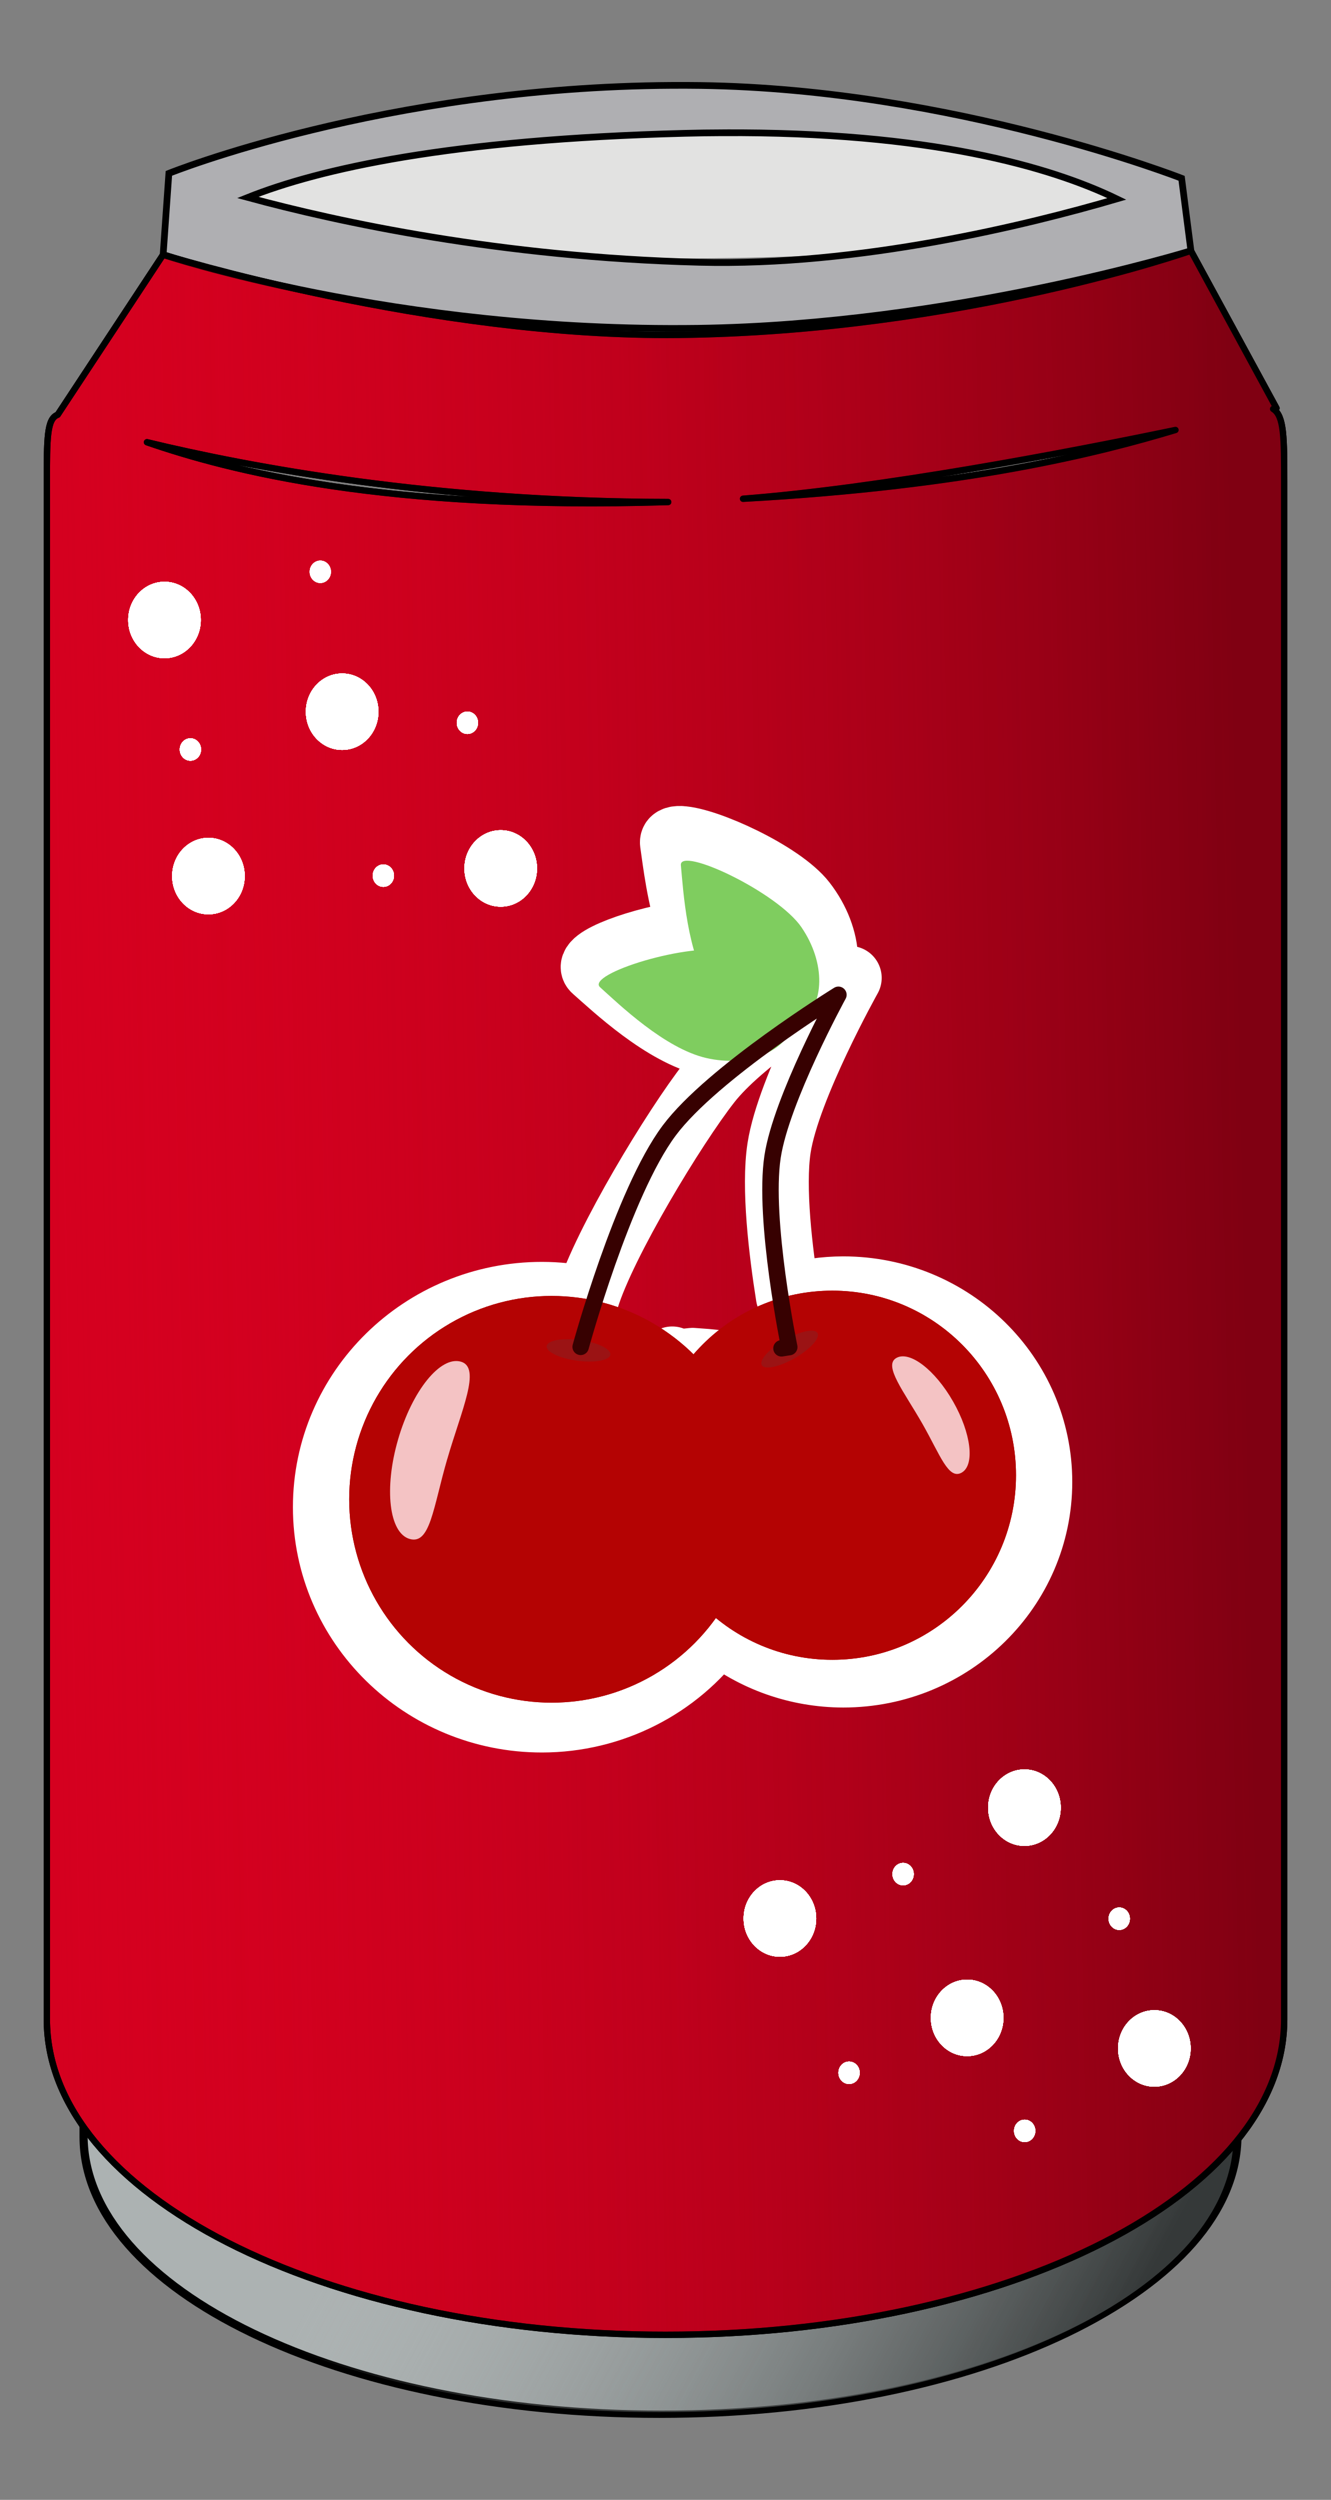 <?xml version="1.0" encoding="UTF-8" standalone="no"?>
<!-- Created with Inkscape (http://www.inkscape.org/) -->

<svg
   xmlns:dc="http://purl.org/dc/elements/1.1/"
   xmlns:cc="http://creativecommons.org/ns#"
   xmlns:rdf="http://www.w3.org/1999/02/22-rdf-syntax-ns#"
   xmlns:svg="http://www.w3.org/2000/svg"
   xmlns="http://www.w3.org/2000/svg"
   xmlns:xlink="http://www.w3.org/1999/xlink"
   xmlns:sodipodi="http://sodipodi.sourceforge.net/DTD/sodipodi-0.dtd"
   xmlns:inkscape="http://www.inkscape.org/namespaces/inkscape"
   width="49.113mm"
   height="92.209mm"
   viewBox="0 0 49.113 92.209"
   version="1.1"
   id="svg11915"
   inkscape:version="0.92.3 (unknown)"
   sodipodi:docname="dibujo-3.svg">
  <rect x="0" y="0" width="49.113" height="92.209" fill="#808080" stroke="none"/>
  <defs
     id="defs11909">
    <linearGradient
       inkscape:collect="always"
       xlink:href="#linearGradient1378"
       id="linearGradient1380"
       x1="-60.049"
       y1="-475.193"
       x2="-107.425"
       y2="-474.288"
       gradientUnits="userSpaceOnUse"
       gradientTransform="matrix(0.934,0,0,0.934,177.993,587.391)" />
    <linearGradient
       inkscape:collect="always"
       id="linearGradient1378">
      <stop
         style="stop-color:#800012;stop-opacity:1"
         offset="0"
         id="stop1374" />
      <stop
         style="stop-color:#d5001f;stop-opacity:0;"
         offset="1"
         id="stop1376" />
    </linearGradient>
    <linearGradient
       inkscape:collect="always"
       xlink:href="#linearGradient1105"
       id="linearGradient1107"
       x1="257.096"
       y1="-185.809"
       x2="231.749"
       y2="-199.388"
       gradientUnits="userSpaceOnUse"
       gradientTransform="matrix(0.934,0,0,0.934,-121.541,353.415)" />
    <linearGradient
       inkscape:collect="always"
       id="linearGradient1105">
      <stop
         style="stop-color:#353939;stop-opacity:1"
         offset="0"
         id="stop1101" />
      <stop
         style="stop-color:#acb2b2;stop-opacity:0;"
         offset="1"
         id="stop1103" />
    </linearGradient>
  </defs>
  <sodipodi:namedview
     id="base"
     pagecolor="#ffffff"
     bordercolor="#666666"
     borderopacity="1.0"
     inkscape:pageopacity="0.0"
     inkscape:pageshadow="2"
     inkscape:zoom="0.35"
     inkscape:cx="490.18044"
     inkscape:cy="312.98844"
     inkscape:document-units="mm"
     inkscape:current-layer="layer1"
     showgrid="false"
     inkscape:window-width="1024"
     inkscape:window-height="573"
     inkscape:window-x="0"
     inkscape:window-y="0"
     inkscape:window-maximized="1"
     inkscape:snap-global="false"
     fit-margin-top="0"
     fit-margin-left="0"
     fit-margin-right="0"
     fit-margin-bottom="0" />
  <g
     inkscape:label="Capa 1"
     inkscape:groupmode="layer"
     id="layer1"
     transform="translate(-75.937,-96.413)">
    <ellipse
       ry="2.326"
       rx="16.319"
       cy="103.619"
       cx="101.095"
       id="ellipse966"
       style="opacity:1;fill:#e2e2e1;fill-opacity:1;stroke:none;stroke-width:0.234;stroke-linecap:round;stroke-linejoin:round;stroke-miterlimit:4;stroke-dasharray:none;stroke-dashoffset:0;stroke-opacity:1;paint-order:stroke markers fill" />
    <path
       inkscape:connector-curvature="0"
       style="opacity:1;fill:#acb2b2;fill-opacity:1;stroke:#000000;stroke-width:0.212;stroke-linecap:round;stroke-linejoin:round;stroke-miterlimit:4;stroke-dasharray:none;stroke-dashoffset:0;stroke-opacity:1;paint-order:stroke markers fill"
       d="m 118.432,117.703 c 0,0 -7.918,2.63 -17.616,2.733 -8.551,0.091 -17.75,-2.609 -17.75,-2.609 l -3.629,5.205 c -0.372,0.132 -0.373,0.758 -0.373,2.231 v 49.917 c 0,5.682 9.495,10.257 21.289,10.257 11.794,0 21.289,-4.574 21.289,-10.257 v -49.917 c 0,-1.487 -4.9e-4,-2.195 -0.381,-2.42 0.015,-0.003 0.115,-0.024 0.115,-0.024 z m -0.532,5.824 c -2.644,0.751 -7.17,1.836 -14.879,2.236 4.761,-0.35 11.031,-1.481 14.879,-2.236 z m -35.39,0.399 c 3.544,0.81 9.886,1.932 17.935,1.944 -9.754,0.279 -15.05,-1.004 -17.935,-1.944 z"
       id="path968" />
    <path
       id="path1099"
       d="m 118.345,117.759 c 0,0 -7.918,2.63 -17.616,2.733 -8.551,0.091 -17.75,-2.609 -17.75,-2.609 l -3.629,5.205 c -0.372,0.132 -0.373,0.758 -0.373,2.231 v 49.917 c 0,5.682 9.495,10.257 21.289,10.257 11.794,0 21.289,-4.574 21.289,-10.257 v -49.917 c 0,-1.487 -4.9e-4,-2.195 -0.381,-2.42 0.015,-0.003 0.115,-0.024 0.115,-0.024 z m -0.532,5.824 c -2.644,0.751 -7.17,1.836 -14.879,2.236 4.761,-0.35 11.031,-1.481 14.879,-2.236 z m -35.39,0.399 c 3.544,0.81 9.886,1.932 17.935,1.944 -9.754,0.279 -15.05,-1.004 -17.935,-1.944 z"
       style="opacity:1;fill:url(#linearGradient1107);fill-opacity:1;stroke:#000000;stroke-width:0.212;stroke-linecap:round;stroke-linejoin:round;stroke-miterlimit:4;stroke-dasharray:none;stroke-dashoffset:0;stroke-opacity:1;paint-order:stroke markers fill"
       inkscape:connector-curvature="0" />
    <path
       inkscape:connector-curvature="0"
       id="path970"
       d="m 119.881,105.663 c 0,0 -8.491,2.984 -18.89,3.102 -9.169,0.104 -19.034,-2.961 -19.034,-2.961 l -3.892,5.907 c -0.399,0.15 -0.4,0.861 -0.4,2.532 v 56.651 c 0,6.449 10.182,11.64 22.829,11.64 12.647,0 22.829,-5.191 22.829,-11.64 V 114.243 c 0,-1.688 -7.5e-4,-2.491 -0.408,-2.746 0.016,-0.004 0.123,-0.028 0.123,-0.028 z m -0.57,6.61 c -2.836,0.853 -7.688,2.084 -15.956,2.537 5.105,-0.397 11.829,-1.681 15.956,-2.537 z m -37.95,0.452 c 3.8,0.92 10.601,2.192 19.232,2.206 -10.46,0.317 -16.139,-1.14 -19.232,-2.206 z"
       style="opacity:1;fill:#d5001f;fill-opacity:1;stroke:#000000;stroke-width:0.234;stroke-linecap:round;stroke-linejoin:round;stroke-miterlimit:4;stroke-dasharray:none;stroke-dashoffset:0;stroke-opacity:1;paint-order:stroke markers fill" />
    <path
       inkscape:connector-curvature="0"
       id="path972"
       d="m 100.745,99.562 c -10.679,0.059 -18.577,3.246 -18.577,3.246 l -0.211,2.996 c 0,0 8.53,2.872 19.733,2.718 9.342,-0.129 18.191,-2.859 18.191,-2.859 l -0.344,-2.674 c 0,0 -8.408,-3.294 -17.75,-3.423 -0.35,-0.005 -0.698,-0.006 -1.042,-0.004 z m 1.853,1.748 c 7.651,-0.041 12.091,1.252 14.55,2.439 -3.298,0.965 -9.509,2.491 -15.408,2.339 -7.349,-0.189 -13.32,-1.486 -16.66,-2.392 2.632,-1.051 7.429,-2.144 16.123,-2.365 0.476,-0.012 0.941,-0.019 1.395,-0.021 z"
       style="fill:#afafb2;fill-opacity:1;stroke:#000000;stroke-width:0.247px;stroke-linecap:butt;stroke-linejoin:miter;stroke-opacity:1" />
    <path
       style="opacity:1;fill:url(#linearGradient1380);fill-opacity:1;stroke:#000000;stroke-width:0.234;stroke-linecap:round;stroke-linejoin:round;stroke-miterlimit:4;stroke-dasharray:none;stroke-dashoffset:0;stroke-opacity:1;paint-order:stroke markers fill"
       d="m 119.881,105.663 c 0,0 -8.491,2.984 -18.89,3.102 -9.169,0.104 -19.034,-2.961 -19.034,-2.961 l -3.892,5.907 c -0.399,0.15 -0.4,0.861 -0.4,2.532 v 56.651 c 0,6.449 10.182,11.64 22.829,11.64 12.647,0 22.829,-5.191 22.829,-11.64 V 114.243 c 0,-1.688 -7.5e-4,-2.491 -0.408,-2.746 0.016,-0.004 0.123,-0.028 0.123,-0.028 z m -0.57,6.61 c -2.836,0.853 -7.688,2.084 -15.956,2.537 5.105,-0.397 11.829,-1.681 15.956,-2.537 z m -37.95,0.452 c 3.8,0.92 10.601,2.192 19.232,2.206 -10.46,0.317 -16.139,-1.14 -19.232,-2.206 z"
       id="path1372"
       inkscape:connector-curvature="0" />
    <ellipse
       style="opacity:1;fill:#ffffff;fill-opacity:0.933;stroke:none;stroke-width:2.056;stroke-linecap:round;stroke-linejoin:round;stroke-miterlimit:4;stroke-dasharray:none;stroke-dashoffset:0;stroke-opacity:1;paint-order:stroke markers fill"
       id="ellipse3172"
       cx="104.715"
       cy="167.178"
       rx="1.339"
       ry="1.41" />
    <ellipse
       ry="1.41"
       rx="1.339"
       cy="167.178"
       cx="104.715"
       id="ellipse3174"
       style="opacity:1;fill:#ffffff;fill-opacity:0.933;stroke:none;stroke-width:2.056;stroke-linecap:round;stroke-linejoin:round;stroke-miterlimit:4;stroke-dasharray:none;stroke-dashoffset:0;stroke-opacity:1;paint-order:stroke markers fill" />
    <ellipse
       ry="1.41"
       rx="1.339"
       cy="167.178"
       cx="104.715"
       id="ellipse3176"
       style="opacity:1;fill:#ffffff;fill-opacity:0.933;stroke:none;stroke-width:2.056;stroke-linecap:round;stroke-linejoin:round;stroke-miterlimit:4;stroke-dasharray:none;stroke-dashoffset:0;stroke-opacity:1;paint-order:stroke markers fill" />
    <ellipse
       style="opacity:1;fill:#ffffff;fill-opacity:0.933;stroke:none;stroke-width:2.056;stroke-linecap:round;stroke-linejoin:round;stroke-miterlimit:4;stroke-dasharray:none;stroke-dashoffset:0;stroke-opacity:1;paint-order:stroke markers fill"
       id="ellipse3178"
       cx="104.715"
       cy="167.178"
       rx="1.339"
       ry="1.41" />
    <ellipse
       ry="1.41"
       rx="1.339"
       cy="167.178"
       cx="104.715"
       id="ellipse3180"
       style="opacity:1;fill:#ffffff;fill-opacity:0.933;stroke:none;stroke-width:2.056;stroke-linecap:round;stroke-linejoin:round;stroke-miterlimit:4;stroke-dasharray:none;stroke-dashoffset:0;stroke-opacity:1;paint-order:stroke markers fill" />
    <ellipse
       style="opacity:1;fill:#ffffff;fill-opacity:0.933;stroke:none;stroke-width:2.056;stroke-linecap:round;stroke-linejoin:round;stroke-miterlimit:4;stroke-dasharray:none;stroke-dashoffset:0;stroke-opacity:1;paint-order:stroke markers fill"
       id="ellipse3182"
       cx="104.715"
       cy="167.178"
       rx="1.339"
       ry="1.41" />
    <ellipse
       style="opacity:1;fill:#ffffff;fill-opacity:0.933;stroke:none;stroke-width:2.056;stroke-linecap:round;stroke-linejoin:round;stroke-miterlimit:4;stroke-dasharray:none;stroke-dashoffset:0;stroke-opacity:1;paint-order:stroke markers fill"
       id="ellipse3184"
       cx="104.715"
       cy="167.178"
       rx="1.339"
       ry="1.41" />
    <ellipse
       ry="1.41"
       rx="1.339"
       cy="167.178"
       cx="104.715"
       id="ellipse3186"
       style="opacity:1;fill:#ffffff;fill-opacity:0.933;stroke:none;stroke-width:2.056;stroke-linecap:round;stroke-linejoin:round;stroke-miterlimit:4;stroke-dasharray:none;stroke-dashoffset:0;stroke-opacity:1;paint-order:stroke markers fill" />
    <ellipse
       style="opacity:1;fill:#ffffff;fill-opacity:0.933;stroke:none;stroke-width:2.056;stroke-linecap:round;stroke-linejoin:round;stroke-miterlimit:4;stroke-dasharray:none;stroke-dashoffset:0;stroke-opacity:1;paint-order:stroke markers fill"
       id="ellipse3188"
       cx="113.738"
       cy="163.09"
       rx="1.339"
       ry="1.41" />
    <ellipse
       ry="1.41"
       rx="1.339"
       cy="163.09"
       cx="113.738"
       id="ellipse3190"
       style="opacity:1;fill:#ffffff;fill-opacity:0.933;stroke:none;stroke-width:2.056;stroke-linecap:round;stroke-linejoin:round;stroke-miterlimit:4;stroke-dasharray:none;stroke-dashoffset:0;stroke-opacity:1;paint-order:stroke markers fill" />
    <ellipse
       ry="1.41"
       rx="1.339"
       cy="163.09"
       cx="113.738"
       id="ellipse3192"
       style="opacity:1;fill:#ffffff;fill-opacity:0.933;stroke:none;stroke-width:2.056;stroke-linecap:round;stroke-linejoin:round;stroke-miterlimit:4;stroke-dasharray:none;stroke-dashoffset:0;stroke-opacity:1;paint-order:stroke markers fill" />
    <ellipse
       style="opacity:1;fill:#ffffff;fill-opacity:0.933;stroke:none;stroke-width:2.056;stroke-linecap:round;stroke-linejoin:round;stroke-miterlimit:4;stroke-dasharray:none;stroke-dashoffset:0;stroke-opacity:1;paint-order:stroke markers fill"
       id="ellipse3194"
       cx="113.738"
       cy="163.09"
       rx="1.339"
       ry="1.41" />
    <ellipse
       ry="1.41"
       rx="1.339"
       cy="163.09"
       cx="113.738"
       id="ellipse3196"
       style="opacity:1;fill:#ffffff;fill-opacity:0.933;stroke:none;stroke-width:2.056;stroke-linecap:round;stroke-linejoin:round;stroke-miterlimit:4;stroke-dasharray:none;stroke-dashoffset:0;stroke-opacity:1;paint-order:stroke markers fill" />
    <ellipse
       style="opacity:1;fill:#ffffff;fill-opacity:0.933;stroke:none;stroke-width:2.056;stroke-linecap:round;stroke-linejoin:round;stroke-miterlimit:4;stroke-dasharray:none;stroke-dashoffset:0;stroke-opacity:1;paint-order:stroke markers fill"
       id="ellipse3198"
       cx="113.738"
       cy="163.09"
       rx="1.339"
       ry="1.41" />
    <ellipse
       style="opacity:1;fill:#ffffff;fill-opacity:0.933;stroke:none;stroke-width:2.056;stroke-linecap:round;stroke-linejoin:round;stroke-miterlimit:4;stroke-dasharray:none;stroke-dashoffset:0;stroke-opacity:1;paint-order:stroke markers fill"
       id="ellipse3200"
       cx="113.738"
       cy="163.09"
       rx="1.339"
       ry="1.41" />
    <ellipse
       ry="1.41"
       rx="1.339"
       cy="163.09"
       cx="113.738"
       id="ellipse3202"
       style="opacity:1;fill:#ffffff;fill-opacity:0.933;stroke:none;stroke-width:2.056;stroke-linecap:round;stroke-linejoin:round;stroke-miterlimit:4;stroke-dasharray:none;stroke-dashoffset:0;stroke-opacity:1;paint-order:stroke markers fill" />
    <ellipse
       style="opacity:1;fill:#ffffff;fill-opacity:0.933;stroke:none;stroke-width:2.056;stroke-linecap:round;stroke-linejoin:round;stroke-miterlimit:4;stroke-dasharray:none;stroke-dashoffset:0;stroke-opacity:1;paint-order:stroke markers fill"
       id="ellipse3204"
       cx="111.624"
       cy="170.844"
       rx="1.339"
       ry="1.41" />
    <ellipse
       ry="1.41"
       rx="1.339"
       cy="170.844"
       cx="111.624"
       id="ellipse3206"
       style="opacity:1;fill:#ffffff;fill-opacity:0.933;stroke:none;stroke-width:2.056;stroke-linecap:round;stroke-linejoin:round;stroke-miterlimit:4;stroke-dasharray:none;stroke-dashoffset:0;stroke-opacity:1;paint-order:stroke markers fill" />
    <ellipse
       ry="1.41"
       rx="1.339"
       cy="170.844"
       cx="111.624"
       id="ellipse3208"
       style="opacity:1;fill:#ffffff;fill-opacity:0.933;stroke:none;stroke-width:2.056;stroke-linecap:round;stroke-linejoin:round;stroke-miterlimit:4;stroke-dasharray:none;stroke-dashoffset:0;stroke-opacity:1;paint-order:stroke markers fill" />
    <ellipse
       style="opacity:1;fill:#ffffff;fill-opacity:0.933;stroke:none;stroke-width:2.056;stroke-linecap:round;stroke-linejoin:round;stroke-miterlimit:4;stroke-dasharray:none;stroke-dashoffset:0;stroke-opacity:1;paint-order:stroke markers fill"
       id="ellipse3210"
       cx="111.624"
       cy="170.844"
       rx="1.339"
       ry="1.41" />
    <ellipse
       ry="1.41"
       rx="1.339"
       cy="170.844"
       cx="111.624"
       id="ellipse3212"
       style="opacity:1;fill:#ffffff;fill-opacity:0.933;stroke:none;stroke-width:2.056;stroke-linecap:round;stroke-linejoin:round;stroke-miterlimit:4;stroke-dasharray:none;stroke-dashoffset:0;stroke-opacity:1;paint-order:stroke markers fill" />
    <ellipse
       style="opacity:1;fill:#ffffff;fill-opacity:0.933;stroke:none;stroke-width:2.056;stroke-linecap:round;stroke-linejoin:round;stroke-miterlimit:4;stroke-dasharray:none;stroke-dashoffset:0;stroke-opacity:1;paint-order:stroke markers fill"
       id="ellipse3214"
       cx="111.624"
       cy="170.844"
       rx="1.339"
       ry="1.41" />
    <ellipse
       style="opacity:1;fill:#ffffff;fill-opacity:0.933;stroke:none;stroke-width:2.056;stroke-linecap:round;stroke-linejoin:round;stroke-miterlimit:4;stroke-dasharray:none;stroke-dashoffset:0;stroke-opacity:1;paint-order:stroke markers fill"
       id="ellipse3216"
       cx="111.624"
       cy="170.844"
       rx="1.339"
       ry="1.41" />
    <ellipse
       ry="1.41"
       rx="1.339"
       cy="170.844"
       cx="111.624"
       id="ellipse3218"
       style="opacity:1;fill:#ffffff;fill-opacity:0.933;stroke:none;stroke-width:2.056;stroke-linecap:round;stroke-linejoin:round;stroke-miterlimit:4;stroke-dasharray:none;stroke-dashoffset:0;stroke-opacity:1;paint-order:stroke markers fill" />
    <ellipse
       style="opacity:1;fill:#ffffff;fill-opacity:0.933;stroke:none;stroke-width:2.056;stroke-linecap:round;stroke-linejoin:round;stroke-miterlimit:4;stroke-dasharray:none;stroke-dashoffset:0;stroke-opacity:1;paint-order:stroke markers fill"
       id="ellipse3220"
       cx="118.532"
       cy="171.971"
       rx="1.339"
       ry="1.41" />
    <ellipse
       ry="1.41"
       rx="1.339"
       cy="171.971"
       cx="118.532"
       id="ellipse3222"
       style="opacity:1;fill:#ffffff;fill-opacity:0.933;stroke:none;stroke-width:2.056;stroke-linecap:round;stroke-linejoin:round;stroke-miterlimit:4;stroke-dasharray:none;stroke-dashoffset:0;stroke-opacity:1;paint-order:stroke markers fill" />
    <ellipse
       ry="1.41"
       rx="1.339"
       cy="171.971"
       cx="118.532"
       id="ellipse3224"
       style="opacity:1;fill:#ffffff;fill-opacity:0.933;stroke:none;stroke-width:2.056;stroke-linecap:round;stroke-linejoin:round;stroke-miterlimit:4;stroke-dasharray:none;stroke-dashoffset:0;stroke-opacity:1;paint-order:stroke markers fill" />
    <ellipse
       style="opacity:1;fill:#ffffff;fill-opacity:0.933;stroke:none;stroke-width:2.056;stroke-linecap:round;stroke-linejoin:round;stroke-miterlimit:4;stroke-dasharray:none;stroke-dashoffset:0;stroke-opacity:1;paint-order:stroke markers fill"
       id="ellipse3226"
       cx="118.532"
       cy="171.971"
       rx="1.339"
       ry="1.41" />
    <ellipse
       ry="1.41"
       rx="1.339"
       cy="171.971"
       cx="118.532"
       id="ellipse3228"
       style="opacity:1;fill:#ffffff;fill-opacity:0.933;stroke:none;stroke-width:2.056;stroke-linecap:round;stroke-linejoin:round;stroke-miterlimit:4;stroke-dasharray:none;stroke-dashoffset:0;stroke-opacity:1;paint-order:stroke markers fill" />
    <ellipse
       style="opacity:1;fill:#ffffff;fill-opacity:0.933;stroke:none;stroke-width:2.056;stroke-linecap:round;stroke-linejoin:round;stroke-miterlimit:4;stroke-dasharray:none;stroke-dashoffset:0;stroke-opacity:1;paint-order:stroke markers fill"
       id="ellipse3230"
       cx="118.532"
       cy="171.971"
       rx="1.339"
       ry="1.41" />
    <ellipse
       style="opacity:1;fill:#ffffff;fill-opacity:0.933;stroke:none;stroke-width:2.056;stroke-linecap:round;stroke-linejoin:round;stroke-miterlimit:4;stroke-dasharray:none;stroke-dashoffset:0;stroke-opacity:1;paint-order:stroke markers fill"
       id="ellipse3232"
       cx="118.532"
       cy="171.971"
       rx="1.339"
       ry="1.41" />
    <ellipse
       ry="1.41"
       rx="1.339"
       cy="171.971"
       cx="118.532"
       id="ellipse3234"
       style="opacity:1;fill:#ffffff;fill-opacity:0.933;stroke:none;stroke-width:2.056;stroke-linecap:round;stroke-linejoin:round;stroke-miterlimit:4;stroke-dasharray:none;stroke-dashoffset:0;stroke-opacity:1;paint-order:stroke markers fill" />
    <ellipse
       style="opacity:1;fill:#ffffff;fill-opacity:0.933;stroke:none;stroke-width:0.602;stroke-linecap:round;stroke-linejoin:round;stroke-miterlimit:4;stroke-dasharray:none;stroke-dashoffset:0;stroke-opacity:1;paint-order:stroke markers fill"
       id="ellipse3236"
       cx="117.236"
       cy="167.186"
       rx="0.392"
       ry="0.413" />
    <ellipse
       ry="0.413"
       rx="0.392"
       cy="167.186"
       cx="117.236"
       id="ellipse3238"
       style="opacity:1;fill:#ffffff;fill-opacity:0.933;stroke:none;stroke-width:0.602;stroke-linecap:round;stroke-linejoin:round;stroke-miterlimit:4;stroke-dasharray:none;stroke-dashoffset:0;stroke-opacity:1;paint-order:stroke markers fill" />
    <ellipse
       ry="0.413"
       rx="0.392"
       cy="167.186"
       cx="117.236"
       id="ellipse3240"
       style="opacity:1;fill:#ffffff;fill-opacity:0.933;stroke:none;stroke-width:0.602;stroke-linecap:round;stroke-linejoin:round;stroke-miterlimit:4;stroke-dasharray:none;stroke-dashoffset:0;stroke-opacity:1;paint-order:stroke markers fill" />
    <ellipse
       style="opacity:1;fill:#ffffff;fill-opacity:0.933;stroke:none;stroke-width:0.602;stroke-linecap:round;stroke-linejoin:round;stroke-miterlimit:4;stroke-dasharray:none;stroke-dashoffset:0;stroke-opacity:1;paint-order:stroke markers fill"
       id="ellipse3242"
       cx="117.236"
       cy="167.186"
       rx="0.392"
       ry="0.413" />
    <ellipse
       ry="0.413"
       rx="0.392"
       cy="167.186"
       cx="117.236"
       id="ellipse3244"
       style="opacity:1;fill:#ffffff;fill-opacity:0.933;stroke:none;stroke-width:0.602;stroke-linecap:round;stroke-linejoin:round;stroke-miterlimit:4;stroke-dasharray:none;stroke-dashoffset:0;stroke-opacity:1;paint-order:stroke markers fill" />
    <ellipse
       style="opacity:1;fill:#ffffff;fill-opacity:0.933;stroke:none;stroke-width:0.602;stroke-linecap:round;stroke-linejoin:round;stroke-miterlimit:4;stroke-dasharray:none;stroke-dashoffset:0;stroke-opacity:1;paint-order:stroke markers fill"
       id="ellipse3246"
       cx="117.236"
       cy="167.186"
       rx="0.392"
       ry="0.413" />
    <ellipse
       style="opacity:1;fill:#ffffff;fill-opacity:0.933;stroke:none;stroke-width:0.602;stroke-linecap:round;stroke-linejoin:round;stroke-miterlimit:4;stroke-dasharray:none;stroke-dashoffset:0;stroke-opacity:1;paint-order:stroke markers fill"
       id="ellipse3248"
       cx="117.236"
       cy="167.186"
       rx="0.392"
       ry="0.413" />
    <ellipse
       ry="0.413"
       rx="0.392"
       cy="167.186"
       cx="117.236"
       id="ellipse3250"
       style="opacity:1;fill:#ffffff;fill-opacity:0.933;stroke:none;stroke-width:0.602;stroke-linecap:round;stroke-linejoin:round;stroke-miterlimit:4;stroke-dasharray:none;stroke-dashoffset:0;stroke-opacity:1;paint-order:stroke markers fill" />
    <ellipse
       style="opacity:1;fill:#ffffff;fill-opacity:0.933;stroke:none;stroke-width:0.602;stroke-linecap:round;stroke-linejoin:round;stroke-miterlimit:4;stroke-dasharray:none;stroke-dashoffset:0;stroke-opacity:1;paint-order:stroke markers fill"
       id="ellipse3252"
       cx="109.261"
       cy="165.541"
       rx="0.392"
       ry="0.413" />
    <ellipse
       ry="0.413"
       rx="0.392"
       cy="165.541"
       cx="109.261"
       id="ellipse3254"
       style="opacity:1;fill:#ffffff;fill-opacity:0.933;stroke:none;stroke-width:0.602;stroke-linecap:round;stroke-linejoin:round;stroke-miterlimit:4;stroke-dasharray:none;stroke-dashoffset:0;stroke-opacity:1;paint-order:stroke markers fill" />
    <ellipse
       ry="0.413"
       rx="0.392"
       cy="165.541"
       cx="109.261"
       id="ellipse3256"
       style="opacity:1;fill:#ffffff;fill-opacity:0.933;stroke:none;stroke-width:0.602;stroke-linecap:round;stroke-linejoin:round;stroke-miterlimit:4;stroke-dasharray:none;stroke-dashoffset:0;stroke-opacity:1;paint-order:stroke markers fill" />
    <ellipse
       style="opacity:1;fill:#ffffff;fill-opacity:0.933;stroke:none;stroke-width:0.602;stroke-linecap:round;stroke-linejoin:round;stroke-miterlimit:4;stroke-dasharray:none;stroke-dashoffset:0;stroke-opacity:1;paint-order:stroke markers fill"
       id="ellipse3258"
       cx="109.261"
       cy="165.541"
       rx="0.392"
       ry="0.413" />
    <ellipse
       ry="0.413"
       rx="0.392"
       cy="165.541"
       cx="109.261"
       id="ellipse3260"
       style="opacity:1;fill:#ffffff;fill-opacity:0.933;stroke:none;stroke-width:0.602;stroke-linecap:round;stroke-linejoin:round;stroke-miterlimit:4;stroke-dasharray:none;stroke-dashoffset:0;stroke-opacity:1;paint-order:stroke markers fill" />
    <ellipse
       style="opacity:1;fill:#ffffff;fill-opacity:0.933;stroke:none;stroke-width:0.602;stroke-linecap:round;stroke-linejoin:round;stroke-miterlimit:4;stroke-dasharray:none;stroke-dashoffset:0;stroke-opacity:1;paint-order:stroke markers fill"
       id="ellipse3262"
       cx="109.261"
       cy="165.541"
       rx="0.392"
       ry="0.413" />
    <ellipse
       style="opacity:1;fill:#ffffff;fill-opacity:0.933;stroke:none;stroke-width:0.602;stroke-linecap:round;stroke-linejoin:round;stroke-miterlimit:4;stroke-dasharray:none;stroke-dashoffset:0;stroke-opacity:1;paint-order:stroke markers fill"
       id="ellipse3264"
       cx="109.261"
       cy="165.541"
       rx="0.392"
       ry="0.413" />
    <ellipse
       ry="0.413"
       rx="0.392"
       cy="165.541"
       cx="109.261"
       id="ellipse3266"
       style="opacity:1;fill:#ffffff;fill-opacity:0.933;stroke:none;stroke-width:0.602;stroke-linecap:round;stroke-linejoin:round;stroke-miterlimit:4;stroke-dasharray:none;stroke-dashoffset:0;stroke-opacity:1;paint-order:stroke markers fill" />
    <ellipse
       style="opacity:1;fill:#ffffff;fill-opacity:0.933;stroke:none;stroke-width:0.602;stroke-linecap:round;stroke-linejoin:round;stroke-miterlimit:4;stroke-dasharray:none;stroke-dashoffset:0;stroke-opacity:1;paint-order:stroke markers fill"
       id="ellipse3268"
       cx="107.267"
       cy="172.869"
       rx="0.392"
       ry="0.413" />
    <ellipse
       ry="0.413"
       rx="0.392"
       cy="172.869"
       cx="107.267"
       id="ellipse3270"
       style="opacity:1;fill:#ffffff;fill-opacity:0.933;stroke:none;stroke-width:0.602;stroke-linecap:round;stroke-linejoin:round;stroke-miterlimit:4;stroke-dasharray:none;stroke-dashoffset:0;stroke-opacity:1;paint-order:stroke markers fill" />
    <ellipse
       ry="0.413"
       rx="0.392"
       cy="172.869"
       cx="107.267"
       id="ellipse3272"
       style="opacity:1;fill:#ffffff;fill-opacity:0.933;stroke:none;stroke-width:0.602;stroke-linecap:round;stroke-linejoin:round;stroke-miterlimit:4;stroke-dasharray:none;stroke-dashoffset:0;stroke-opacity:1;paint-order:stroke markers fill" />
    <ellipse
       style="opacity:1;fill:#ffffff;fill-opacity:0.933;stroke:none;stroke-width:0.602;stroke-linecap:round;stroke-linejoin:round;stroke-miterlimit:4;stroke-dasharray:none;stroke-dashoffset:0;stroke-opacity:1;paint-order:stroke markers fill"
       id="ellipse3274"
       cx="107.267"
       cy="172.869"
       rx="0.392"
       ry="0.413" />
    <ellipse
       ry="0.413"
       rx="0.392"
       cy="172.869"
       cx="107.267"
       id="ellipse3276"
       style="opacity:1;fill:#ffffff;fill-opacity:0.933;stroke:none;stroke-width:0.602;stroke-linecap:round;stroke-linejoin:round;stroke-miterlimit:4;stroke-dasharray:none;stroke-dashoffset:0;stroke-opacity:1;paint-order:stroke markers fill" />
    <ellipse
       style="opacity:1;fill:#ffffff;fill-opacity:0.933;stroke:none;stroke-width:0.602;stroke-linecap:round;stroke-linejoin:round;stroke-miterlimit:4;stroke-dasharray:none;stroke-dashoffset:0;stroke-opacity:1;paint-order:stroke markers fill"
       id="ellipse3278"
       cx="107.267"
       cy="172.869"
       rx="0.392"
       ry="0.413" />
    <ellipse
       style="opacity:1;fill:#ffffff;fill-opacity:0.933;stroke:none;stroke-width:0.602;stroke-linecap:round;stroke-linejoin:round;stroke-miterlimit:4;stroke-dasharray:none;stroke-dashoffset:0;stroke-opacity:1;paint-order:stroke markers fill"
       id="ellipse3280"
       cx="107.267"
       cy="172.869"
       rx="0.392"
       ry="0.413" />
    <ellipse
       ry="0.413"
       rx="0.392"
       cy="172.869"
       cx="107.267"
       id="ellipse3282"
       style="opacity:1;fill:#ffffff;fill-opacity:0.933;stroke:none;stroke-width:0.602;stroke-linecap:round;stroke-linejoin:round;stroke-miterlimit:4;stroke-dasharray:none;stroke-dashoffset:0;stroke-opacity:1;paint-order:stroke markers fill" />
    <ellipse
       style="opacity:1;fill:#ffffff;fill-opacity:0.933;stroke:none;stroke-width:0.602;stroke-linecap:round;stroke-linejoin:round;stroke-miterlimit:4;stroke-dasharray:none;stroke-dashoffset:0;stroke-opacity:1;paint-order:stroke markers fill"
       id="ellipse3284"
       cx="113.747"
       cy="175.012"
       rx="0.392"
       ry="0.413" />
    <ellipse
       ry="0.413"
       rx="0.392"
       cy="175.012"
       cx="113.747"
       id="ellipse3286"
       style="opacity:1;fill:#ffffff;fill-opacity:0.933;stroke:none;stroke-width:0.602;stroke-linecap:round;stroke-linejoin:round;stroke-miterlimit:4;stroke-dasharray:none;stroke-dashoffset:0;stroke-opacity:1;paint-order:stroke markers fill" />
    <ellipse
       ry="0.413"
       rx="0.392"
       cy="175.012"
       cx="113.747"
       id="ellipse3288"
       style="opacity:1;fill:#ffffff;fill-opacity:0.933;stroke:none;stroke-width:0.602;stroke-linecap:round;stroke-linejoin:round;stroke-miterlimit:4;stroke-dasharray:none;stroke-dashoffset:0;stroke-opacity:1;paint-order:stroke markers fill" />
    <ellipse
       style="opacity:1;fill:#ffffff;fill-opacity:0.933;stroke:none;stroke-width:0.602;stroke-linecap:round;stroke-linejoin:round;stroke-miterlimit:4;stroke-dasharray:none;stroke-dashoffset:0;stroke-opacity:1;paint-order:stroke markers fill"
       id="ellipse3290"
       cx="113.747"
       cy="175.012"
       rx="0.392"
       ry="0.413" />
    <ellipse
       ry="0.413"
       rx="0.392"
       cy="175.012"
       cx="113.747"
       id="ellipse3292"
       style="opacity:1;fill:#ffffff;fill-opacity:0.933;stroke:none;stroke-width:0.602;stroke-linecap:round;stroke-linejoin:round;stroke-miterlimit:4;stroke-dasharray:none;stroke-dashoffset:0;stroke-opacity:1;paint-order:stroke markers fill" />
    <ellipse
       style="opacity:1;fill:#ffffff;fill-opacity:0.933;stroke:none;stroke-width:0.602;stroke-linecap:round;stroke-linejoin:round;stroke-miterlimit:4;stroke-dasharray:none;stroke-dashoffset:0;stroke-opacity:1;paint-order:stroke markers fill"
       id="ellipse3294"
       cx="113.747"
       cy="175.012"
       rx="0.392"
       ry="0.413" />
    <ellipse
       style="opacity:1;fill:#ffffff;fill-opacity:0.933;stroke:none;stroke-width:0.602;stroke-linecap:round;stroke-linejoin:round;stroke-miterlimit:4;stroke-dasharray:none;stroke-dashoffset:0;stroke-opacity:1;paint-order:stroke markers fill"
       id="ellipse3296"
       cx="113.747"
       cy="175.012"
       rx="0.392"
       ry="0.413" />
    <ellipse
       ry="0.413"
       rx="0.392"
       cy="175.012"
       cx="113.747"
       id="ellipse3298"
       style="opacity:1;fill:#ffffff;fill-opacity:0.933;stroke:none;stroke-width:0.602;stroke-linecap:round;stroke-linejoin:round;stroke-miterlimit:4;stroke-dasharray:none;stroke-dashoffset:0;stroke-opacity:1;paint-order:stroke markers fill" />
    <ellipse
       ry="1.41"
       rx="1.339"
       cy="119.282"
       cx="82.007"
       id="ellipse3300"
       style="opacity:1;fill:#ffffff;fill-opacity:0.933;stroke:none;stroke-width:2.056;stroke-linecap:round;stroke-linejoin:round;stroke-miterlimit:4;stroke-dasharray:none;stroke-dashoffset:0;stroke-opacity:1;paint-order:stroke markers fill" />
    <ellipse
       style="opacity:1;fill:#ffffff;fill-opacity:0.933;stroke:none;stroke-width:2.056;stroke-linecap:round;stroke-linejoin:round;stroke-miterlimit:4;stroke-dasharray:none;stroke-dashoffset:0;stroke-opacity:1;paint-order:stroke markers fill"
       id="ellipse3302"
       cx="82.007"
       cy="119.282"
       rx="1.339"
       ry="1.41" />
    <ellipse
       style="opacity:1;fill:#ffffff;fill-opacity:0.933;stroke:none;stroke-width:2.056;stroke-linecap:round;stroke-linejoin:round;stroke-miterlimit:4;stroke-dasharray:none;stroke-dashoffset:0;stroke-opacity:1;paint-order:stroke markers fill"
       id="ellipse3304"
       cx="82.007"
       cy="119.282"
       rx="1.339"
       ry="1.41" />
    <ellipse
       ry="1.41"
       rx="1.339"
       cy="119.282"
       cx="82.007"
       id="ellipse3306"
       style="opacity:1;fill:#ffffff;fill-opacity:0.933;stroke:none;stroke-width:2.056;stroke-linecap:round;stroke-linejoin:round;stroke-miterlimit:4;stroke-dasharray:none;stroke-dashoffset:0;stroke-opacity:1;paint-order:stroke markers fill" />
    <ellipse
       style="opacity:1;fill:#ffffff;fill-opacity:0.933;stroke:none;stroke-width:2.056;stroke-linecap:round;stroke-linejoin:round;stroke-miterlimit:4;stroke-dasharray:none;stroke-dashoffset:0;stroke-opacity:1;paint-order:stroke markers fill"
       id="ellipse3308"
       cx="82.007"
       cy="119.282"
       rx="1.339"
       ry="1.41" />
    <ellipse
       ry="1.41"
       rx="1.339"
       cy="119.282"
       cx="82.007"
       id="ellipse3310"
       style="opacity:1;fill:#ffffff;fill-opacity:0.933;stroke:none;stroke-width:2.056;stroke-linecap:round;stroke-linejoin:round;stroke-miterlimit:4;stroke-dasharray:none;stroke-dashoffset:0;stroke-opacity:1;paint-order:stroke markers fill" />
    <ellipse
       ry="1.41"
       rx="1.339"
       cy="119.282"
       cx="82.007"
       id="ellipse3312"
       style="opacity:1;fill:#ffffff;fill-opacity:0.933;stroke:none;stroke-width:2.056;stroke-linecap:round;stroke-linejoin:round;stroke-miterlimit:4;stroke-dasharray:none;stroke-dashoffset:0;stroke-opacity:1;paint-order:stroke markers fill" />
    <ellipse
       style="opacity:1;fill:#ffffff;fill-opacity:0.933;stroke:none;stroke-width:2.056;stroke-linecap:round;stroke-linejoin:round;stroke-miterlimit:4;stroke-dasharray:none;stroke-dashoffset:0;stroke-opacity:1;paint-order:stroke markers fill"
       id="ellipse3314"
       cx="82.007"
       cy="119.282"
       rx="1.339"
       ry="1.41" />
    <ellipse
       ry="1.41"
       rx="1.339"
       cy="122.665"
       cx="88.562"
       id="ellipse3316"
       style="opacity:1;fill:#ffffff;fill-opacity:0.933;stroke:none;stroke-width:2.056;stroke-linecap:round;stroke-linejoin:round;stroke-miterlimit:4;stroke-dasharray:none;stroke-dashoffset:0;stroke-opacity:1;paint-order:stroke markers fill" />
    <ellipse
       style="opacity:1;fill:#ffffff;fill-opacity:0.933;stroke:none;stroke-width:2.056;stroke-linecap:round;stroke-linejoin:round;stroke-miterlimit:4;stroke-dasharray:none;stroke-dashoffset:0;stroke-opacity:1;paint-order:stroke markers fill"
       id="ellipse3318"
       cx="88.562"
       cy="122.665"
       rx="1.339"
       ry="1.41" />
    <ellipse
       style="opacity:1;fill:#ffffff;fill-opacity:0.933;stroke:none;stroke-width:2.056;stroke-linecap:round;stroke-linejoin:round;stroke-miterlimit:4;stroke-dasharray:none;stroke-dashoffset:0;stroke-opacity:1;paint-order:stroke markers fill"
       id="ellipse3320"
       cx="88.562"
       cy="122.665"
       rx="1.339"
       ry="1.41" />
    <ellipse
       ry="1.41"
       rx="1.339"
       cy="122.665"
       cx="88.562"
       id="ellipse3322"
       style="opacity:1;fill:#ffffff;fill-opacity:0.933;stroke:none;stroke-width:2.056;stroke-linecap:round;stroke-linejoin:round;stroke-miterlimit:4;stroke-dasharray:none;stroke-dashoffset:0;stroke-opacity:1;paint-order:stroke markers fill" />
    <ellipse
       style="opacity:1;fill:#ffffff;fill-opacity:0.933;stroke:none;stroke-width:2.056;stroke-linecap:round;stroke-linejoin:round;stroke-miterlimit:4;stroke-dasharray:none;stroke-dashoffset:0;stroke-opacity:1;paint-order:stroke markers fill"
       id="ellipse3324"
       cx="88.562"
       cy="122.665"
       rx="1.339"
       ry="1.41" />
    <ellipse
       ry="1.41"
       rx="1.339"
       cy="122.665"
       cx="88.562"
       id="ellipse3326"
       style="opacity:1;fill:#ffffff;fill-opacity:0.933;stroke:none;stroke-width:2.056;stroke-linecap:round;stroke-linejoin:round;stroke-miterlimit:4;stroke-dasharray:none;stroke-dashoffset:0;stroke-opacity:1;paint-order:stroke markers fill" />
    <ellipse
       ry="1.41"
       rx="1.339"
       cy="122.665"
       cx="88.562"
       id="ellipse3328"
       style="opacity:1;fill:#ffffff;fill-opacity:0.933;stroke:none;stroke-width:2.056;stroke-linecap:round;stroke-linejoin:round;stroke-miterlimit:4;stroke-dasharray:none;stroke-dashoffset:0;stroke-opacity:1;paint-order:stroke markers fill" />
    <ellipse
       style="opacity:1;fill:#ffffff;fill-opacity:0.933;stroke:none;stroke-width:2.056;stroke-linecap:round;stroke-linejoin:round;stroke-miterlimit:4;stroke-dasharray:none;stroke-dashoffset:0;stroke-opacity:1;paint-order:stroke markers fill"
       id="ellipse3330"
       cx="88.562"
       cy="122.665"
       rx="1.339"
       ry="1.41" />
    <ellipse
       ry="1.41"
       rx="1.339"
       cy="128.728"
       cx="83.628"
       id="ellipse3332"
       style="opacity:1;fill:#ffffff;fill-opacity:0.933;stroke:none;stroke-width:2.056;stroke-linecap:round;stroke-linejoin:round;stroke-miterlimit:4;stroke-dasharray:none;stroke-dashoffset:0;stroke-opacity:1;paint-order:stroke markers fill" />
    <ellipse
       style="opacity:1;fill:#ffffff;fill-opacity:0.933;stroke:none;stroke-width:2.056;stroke-linecap:round;stroke-linejoin:round;stroke-miterlimit:4;stroke-dasharray:none;stroke-dashoffset:0;stroke-opacity:1;paint-order:stroke markers fill"
       id="ellipse3334"
       cx="83.628"
       cy="128.728"
       rx="1.339"
       ry="1.41" />
    <ellipse
       style="opacity:1;fill:#ffffff;fill-opacity:0.933;stroke:none;stroke-width:2.056;stroke-linecap:round;stroke-linejoin:round;stroke-miterlimit:4;stroke-dasharray:none;stroke-dashoffset:0;stroke-opacity:1;paint-order:stroke markers fill"
       id="ellipse3336"
       cx="83.628"
       cy="128.728"
       rx="1.339"
       ry="1.41" />
    <ellipse
       ry="1.41"
       rx="1.339"
       cy="128.728"
       cx="83.628"
       id="ellipse3338"
       style="opacity:1;fill:#ffffff;fill-opacity:0.933;stroke:none;stroke-width:2.056;stroke-linecap:round;stroke-linejoin:round;stroke-miterlimit:4;stroke-dasharray:none;stroke-dashoffset:0;stroke-opacity:1;paint-order:stroke markers fill" />
    <ellipse
       style="opacity:1;fill:#ffffff;fill-opacity:0.933;stroke:none;stroke-width:2.056;stroke-linecap:round;stroke-linejoin:round;stroke-miterlimit:4;stroke-dasharray:none;stroke-dashoffset:0;stroke-opacity:1;paint-order:stroke markers fill"
       id="ellipse3340"
       cx="83.628"
       cy="128.728"
       rx="1.339"
       ry="1.41" />
    <ellipse
       ry="1.41"
       rx="1.339"
       cy="128.728"
       cx="83.628"
       id="ellipse3342"
       style="opacity:1;fill:#ffffff;fill-opacity:0.933;stroke:none;stroke-width:2.056;stroke-linecap:round;stroke-linejoin:round;stroke-miterlimit:4;stroke-dasharray:none;stroke-dashoffset:0;stroke-opacity:1;paint-order:stroke markers fill" />
    <ellipse
       ry="1.41"
       rx="1.339"
       cy="128.728"
       cx="83.628"
       id="ellipse3344"
       style="opacity:1;fill:#ffffff;fill-opacity:0.933;stroke:none;stroke-width:2.056;stroke-linecap:round;stroke-linejoin:round;stroke-miterlimit:4;stroke-dasharray:none;stroke-dashoffset:0;stroke-opacity:1;paint-order:stroke markers fill" />
    <ellipse
       style="opacity:1;fill:#ffffff;fill-opacity:0.933;stroke:none;stroke-width:2.056;stroke-linecap:round;stroke-linejoin:round;stroke-miterlimit:4;stroke-dasharray:none;stroke-dashoffset:0;stroke-opacity:1;paint-order:stroke markers fill"
       id="ellipse3346"
       cx="83.628"
       cy="128.728"
       rx="1.339"
       ry="1.41" />
    <ellipse
       ry="1.41"
       rx="1.339"
       cy="128.446"
       cx="94.413"
       id="ellipse3348"
       style="opacity:1;fill:#ffffff;fill-opacity:0.933;stroke:none;stroke-width:2.056;stroke-linecap:round;stroke-linejoin:round;stroke-miterlimit:4;stroke-dasharray:none;stroke-dashoffset:0;stroke-opacity:1;paint-order:stroke markers fill" />
    <ellipse
       style="opacity:1;fill:#ffffff;fill-opacity:0.933;stroke:none;stroke-width:2.056;stroke-linecap:round;stroke-linejoin:round;stroke-miterlimit:4;stroke-dasharray:none;stroke-dashoffset:0;stroke-opacity:1;paint-order:stroke markers fill"
       id="ellipse3350"
       cx="94.413"
       cy="128.446"
       rx="1.339"
       ry="1.41" />
    <ellipse
       style="opacity:1;fill:#ffffff;fill-opacity:0.933;stroke:none;stroke-width:2.056;stroke-linecap:round;stroke-linejoin:round;stroke-miterlimit:4;stroke-dasharray:none;stroke-dashoffset:0;stroke-opacity:1;paint-order:stroke markers fill"
       id="ellipse3352"
       cx="94.413"
       cy="128.446"
       rx="1.339"
       ry="1.41" />
    <ellipse
       ry="1.41"
       rx="1.339"
       cy="128.446"
       cx="94.413"
       id="ellipse3354"
       style="opacity:1;fill:#ffffff;fill-opacity:0.933;stroke:none;stroke-width:2.056;stroke-linecap:round;stroke-linejoin:round;stroke-miterlimit:4;stroke-dasharray:none;stroke-dashoffset:0;stroke-opacity:1;paint-order:stroke markers fill" />
    <ellipse
       style="opacity:1;fill:#ffffff;fill-opacity:0.933;stroke:none;stroke-width:2.056;stroke-linecap:round;stroke-linejoin:round;stroke-miterlimit:4;stroke-dasharray:none;stroke-dashoffset:0;stroke-opacity:1;paint-order:stroke markers fill"
       id="ellipse3356"
       cx="94.413"
       cy="128.446"
       rx="1.339"
       ry="1.41" />
    <ellipse
       ry="1.41"
       rx="1.339"
       cy="128.446"
       cx="94.413"
       id="ellipse3358"
       style="opacity:1;fill:#ffffff;fill-opacity:0.933;stroke:none;stroke-width:2.056;stroke-linecap:round;stroke-linejoin:round;stroke-miterlimit:4;stroke-dasharray:none;stroke-dashoffset:0;stroke-opacity:1;paint-order:stroke markers fill" />
    <ellipse
       ry="1.41"
       rx="1.339"
       cy="128.446"
       cx="94.413"
       id="ellipse3360"
       style="opacity:1;fill:#ffffff;fill-opacity:0.933;stroke:none;stroke-width:2.056;stroke-linecap:round;stroke-linejoin:round;stroke-miterlimit:4;stroke-dasharray:none;stroke-dashoffset:0;stroke-opacity:1;paint-order:stroke markers fill" />
    <ellipse
       style="opacity:1;fill:#ffffff;fill-opacity:0.933;stroke:none;stroke-width:2.056;stroke-linecap:round;stroke-linejoin:round;stroke-miterlimit:4;stroke-dasharray:none;stroke-dashoffset:0;stroke-opacity:1;paint-order:stroke markers fill"
       id="ellipse3362"
       cx="94.413"
       cy="128.446"
       rx="1.339"
       ry="1.41" />
    <ellipse
       ry="0.413"
       rx="0.392"
       cy="123.073"
       cx="93.184"
       id="ellipse3364"
       style="opacity:1;fill:#ffffff;fill-opacity:0.933;stroke:none;stroke-width:0.602;stroke-linecap:round;stroke-linejoin:round;stroke-miterlimit:4;stroke-dasharray:none;stroke-dashoffset:0;stroke-opacity:1;paint-order:stroke markers fill" />
    <ellipse
       style="opacity:1;fill:#ffffff;fill-opacity:0.933;stroke:none;stroke-width:0.602;stroke-linecap:round;stroke-linejoin:round;stroke-miterlimit:4;stroke-dasharray:none;stroke-dashoffset:0;stroke-opacity:1;paint-order:stroke markers fill"
       id="ellipse3366"
       cx="93.184"
       cy="123.073"
       rx="0.392"
       ry="0.413" />
    <ellipse
       style="opacity:1;fill:#ffffff;fill-opacity:0.933;stroke:none;stroke-width:0.602;stroke-linecap:round;stroke-linejoin:round;stroke-miterlimit:4;stroke-dasharray:none;stroke-dashoffset:0;stroke-opacity:1;paint-order:stroke markers fill"
       id="ellipse3368"
       cx="93.184"
       cy="123.073"
       rx="0.392"
       ry="0.413" />
    <ellipse
       ry="0.413"
       rx="0.392"
       cy="123.073"
       cx="93.184"
       id="ellipse3370"
       style="opacity:1;fill:#ffffff;fill-opacity:0.933;stroke:none;stroke-width:0.602;stroke-linecap:round;stroke-linejoin:round;stroke-miterlimit:4;stroke-dasharray:none;stroke-dashoffset:0;stroke-opacity:1;paint-order:stroke markers fill" />
    <ellipse
       style="opacity:1;fill:#ffffff;fill-opacity:0.933;stroke:none;stroke-width:0.602;stroke-linecap:round;stroke-linejoin:round;stroke-miterlimit:4;stroke-dasharray:none;stroke-dashoffset:0;stroke-opacity:1;paint-order:stroke markers fill"
       id="ellipse3372"
       cx="93.184"
       cy="123.073"
       rx="0.392"
       ry="0.413" />
    <ellipse
       ry="0.413"
       rx="0.392"
       cy="123.073"
       cx="93.184"
       id="ellipse3374"
       style="opacity:1;fill:#ffffff;fill-opacity:0.933;stroke:none;stroke-width:0.602;stroke-linecap:round;stroke-linejoin:round;stroke-miterlimit:4;stroke-dasharray:none;stroke-dashoffset:0;stroke-opacity:1;paint-order:stroke markers fill" />
    <ellipse
       ry="0.413"
       rx="0.392"
       cy="123.073"
       cx="93.184"
       id="ellipse3376"
       style="opacity:1;fill:#ffffff;fill-opacity:0.933;stroke:none;stroke-width:0.602;stroke-linecap:round;stroke-linejoin:round;stroke-miterlimit:4;stroke-dasharray:none;stroke-dashoffset:0;stroke-opacity:1;paint-order:stroke markers fill" />
    <ellipse
       style="opacity:1;fill:#ffffff;fill-opacity:0.933;stroke:none;stroke-width:0.602;stroke-linecap:round;stroke-linejoin:round;stroke-miterlimit:4;stroke-dasharray:none;stroke-dashoffset:0;stroke-opacity:1;paint-order:stroke markers fill"
       id="ellipse3378"
       cx="93.184"
       cy="123.073"
       rx="0.392"
       ry="0.413" />
    <ellipse
       ry="0.413"
       rx="0.392"
       cy="128.712"
       cx="90.083"
       id="ellipse3380"
       style="opacity:1;fill:#ffffff;fill-opacity:0.933;stroke:none;stroke-width:0.602;stroke-linecap:round;stroke-linejoin:round;stroke-miterlimit:4;stroke-dasharray:none;stroke-dashoffset:0;stroke-opacity:1;paint-order:stroke markers fill" />
    <ellipse
       style="opacity:1;fill:#ffffff;fill-opacity:0.933;stroke:none;stroke-width:0.602;stroke-linecap:round;stroke-linejoin:round;stroke-miterlimit:4;stroke-dasharray:none;stroke-dashoffset:0;stroke-opacity:1;paint-order:stroke markers fill"
       id="ellipse3382"
       cx="90.083"
       cy="128.712"
       rx="0.392"
       ry="0.413" />
    <ellipse
       style="opacity:1;fill:#ffffff;fill-opacity:0.933;stroke:none;stroke-width:0.602;stroke-linecap:round;stroke-linejoin:round;stroke-miterlimit:4;stroke-dasharray:none;stroke-dashoffset:0;stroke-opacity:1;paint-order:stroke markers fill"
       id="ellipse3384"
       cx="90.083"
       cy="128.712"
       rx="0.392"
       ry="0.413" />
    <ellipse
       ry="0.413"
       rx="0.392"
       cy="128.712"
       cx="90.083"
       id="ellipse3386"
       style="opacity:1;fill:#ffffff;fill-opacity:0.933;stroke:none;stroke-width:0.602;stroke-linecap:round;stroke-linejoin:round;stroke-miterlimit:4;stroke-dasharray:none;stroke-dashoffset:0;stroke-opacity:1;paint-order:stroke markers fill" />
    <ellipse
       style="opacity:1;fill:#ffffff;fill-opacity:0.933;stroke:none;stroke-width:0.602;stroke-linecap:round;stroke-linejoin:round;stroke-miterlimit:4;stroke-dasharray:none;stroke-dashoffset:0;stroke-opacity:1;paint-order:stroke markers fill"
       id="ellipse3388"
       cx="90.083"
       cy="128.712"
       rx="0.392"
       ry="0.413" />
    <ellipse
       ry="0.413"
       rx="0.392"
       cy="128.712"
       cx="90.083"
       id="ellipse3390"
       style="opacity:1;fill:#ffffff;fill-opacity:0.933;stroke:none;stroke-width:0.602;stroke-linecap:round;stroke-linejoin:round;stroke-miterlimit:4;stroke-dasharray:none;stroke-dashoffset:0;stroke-opacity:1;paint-order:stroke markers fill" />
    <ellipse
       ry="0.413"
       rx="0.392"
       cy="128.712"
       cx="90.083"
       id="ellipse3392"
       style="opacity:1;fill:#ffffff;fill-opacity:0.933;stroke:none;stroke-width:0.602;stroke-linecap:round;stroke-linejoin:round;stroke-miterlimit:4;stroke-dasharray:none;stroke-dashoffset:0;stroke-opacity:1;paint-order:stroke markers fill" />
    <ellipse
       style="opacity:1;fill:#ffffff;fill-opacity:0.933;stroke:none;stroke-width:0.602;stroke-linecap:round;stroke-linejoin:round;stroke-miterlimit:4;stroke-dasharray:none;stroke-dashoffset:0;stroke-opacity:1;paint-order:stroke markers fill"
       id="ellipse3394"
       cx="90.083"
       cy="128.712"
       rx="0.392"
       ry="0.413" />
    <ellipse
       ry="0.413"
       rx="0.392"
       cy="124.059"
       cx="82.963"
       id="ellipse3396"
       style="opacity:1;fill:#ffffff;fill-opacity:0.933;stroke:none;stroke-width:0.602;stroke-linecap:round;stroke-linejoin:round;stroke-miterlimit:4;stroke-dasharray:none;stroke-dashoffset:0;stroke-opacity:1;paint-order:stroke markers fill" />
    <ellipse
       style="opacity:1;fill:#ffffff;fill-opacity:0.933;stroke:none;stroke-width:0.602;stroke-linecap:round;stroke-linejoin:round;stroke-miterlimit:4;stroke-dasharray:none;stroke-dashoffset:0;stroke-opacity:1;paint-order:stroke markers fill"
       id="ellipse3398"
       cx="82.963"
       cy="124.059"
       rx="0.392"
       ry="0.413" />
    <ellipse
       style="opacity:1;fill:#ffffff;fill-opacity:0.933;stroke:none;stroke-width:0.602;stroke-linecap:round;stroke-linejoin:round;stroke-miterlimit:4;stroke-dasharray:none;stroke-dashoffset:0;stroke-opacity:1;paint-order:stroke markers fill"
       id="ellipse3400"
       cx="82.963"
       cy="124.059"
       rx="0.392"
       ry="0.413" />
    <ellipse
       ry="0.413"
       rx="0.392"
       cy="124.059"
       cx="82.963"
       id="ellipse3402"
       style="opacity:1;fill:#ffffff;fill-opacity:0.933;stroke:none;stroke-width:0.602;stroke-linecap:round;stroke-linejoin:round;stroke-miterlimit:4;stroke-dasharray:none;stroke-dashoffset:0;stroke-opacity:1;paint-order:stroke markers fill" />
    <ellipse
       style="opacity:1;fill:#ffffff;fill-opacity:0.933;stroke:none;stroke-width:0.602;stroke-linecap:round;stroke-linejoin:round;stroke-miterlimit:4;stroke-dasharray:none;stroke-dashoffset:0;stroke-opacity:1;paint-order:stroke markers fill"
       id="ellipse3404"
       cx="82.963"
       cy="124.059"
       rx="0.392"
       ry="0.413" />
    <ellipse
       ry="0.413"
       rx="0.392"
       cy="124.059"
       cx="82.963"
       id="ellipse3406"
       style="opacity:1;fill:#ffffff;fill-opacity:0.933;stroke:none;stroke-width:0.602;stroke-linecap:round;stroke-linejoin:round;stroke-miterlimit:4;stroke-dasharray:none;stroke-dashoffset:0;stroke-opacity:1;paint-order:stroke markers fill" />
    <ellipse
       ry="0.413"
       rx="0.392"
       cy="124.059"
       cx="82.963"
       id="ellipse3408"
       style="opacity:1;fill:#ffffff;fill-opacity:0.933;stroke:none;stroke-width:0.602;stroke-linecap:round;stroke-linejoin:round;stroke-miterlimit:4;stroke-dasharray:none;stroke-dashoffset:0;stroke-opacity:1;paint-order:stroke markers fill" />
    <ellipse
       style="opacity:1;fill:#ffffff;fill-opacity:0.933;stroke:none;stroke-width:0.602;stroke-linecap:round;stroke-linejoin:round;stroke-miterlimit:4;stroke-dasharray:none;stroke-dashoffset:0;stroke-opacity:1;paint-order:stroke markers fill"
       id="ellipse3410"
       cx="82.963"
       cy="124.059"
       rx="0.392"
       ry="0.413" />
    <ellipse
       ry="0.413"
       rx="0.392"
       cy="117.504"
       cx="87.756"
       id="ellipse3412"
       style="opacity:1;fill:#ffffff;fill-opacity:0.933;stroke:none;stroke-width:0.602;stroke-linecap:round;stroke-linejoin:round;stroke-miterlimit:4;stroke-dasharray:none;stroke-dashoffset:0;stroke-opacity:1;paint-order:stroke markers fill" />
    <ellipse
       style="opacity:1;fill:#ffffff;fill-opacity:0.933;stroke:none;stroke-width:0.602;stroke-linecap:round;stroke-linejoin:round;stroke-miterlimit:4;stroke-dasharray:none;stroke-dashoffset:0;stroke-opacity:1;paint-order:stroke markers fill"
       id="ellipse3414"
       cx="87.756"
       cy="117.504"
       rx="0.392"
       ry="0.413" />
    <ellipse
       style="opacity:1;fill:#ffffff;fill-opacity:0.933;stroke:none;stroke-width:0.602;stroke-linecap:round;stroke-linejoin:round;stroke-miterlimit:4;stroke-dasharray:none;stroke-dashoffset:0;stroke-opacity:1;paint-order:stroke markers fill"
       id="ellipse3416"
       cx="87.756"
       cy="117.504"
       rx="0.392"
       ry="0.413" />
    <ellipse
       ry="0.413"
       rx="0.392"
       cy="117.504"
       cx="87.756"
       id="ellipse3418"
       style="opacity:1;fill:#ffffff;fill-opacity:0.933;stroke:none;stroke-width:0.602;stroke-linecap:round;stroke-linejoin:round;stroke-miterlimit:4;stroke-dasharray:none;stroke-dashoffset:0;stroke-opacity:1;paint-order:stroke markers fill" />
    <path
       style="opacity:1;fill:none;fill-opacity:1;stroke:#ffffff;stroke-width:2.355;stroke-linecap:round;stroke-linejoin:round;stroke-miterlimit:4;stroke-dasharray:none;stroke-dashoffset:0;stroke-opacity:1;paint-order:stroke markers fill"
       d="m 101.053,127.32 c -0.22,-0.007 -0.343,0.051 -0.323,0.191 0.096,0.664 0.253,2.048 0.681,3.276 -1.816,0.228 -3.982,1.025 -3.553,1.403 0.735,0.647 2.55,2.366 4.203,2.739 0.414,0.093 2.268,-0.872 2.651,-0.896 -1.033,0.747 -2.018,1.563 -2.604,2.311 -1.29,1.647 -3.875,5.92 -4.504,7.968 -0.548,-0.116 -1.107,-0.175 -1.667,-0.176 -4.426,1e-4 -8.014,3.524 -8.014,7.871 3.3e-5,4.347 3.588,7.871 8.014,7.871 2.58,-0.002 5,-1.225 6.504,-3.284 1.3,1.049 2.929,1.623 4.611,1.625 4.017,8e-5 7.273,-3.198 7.273,-7.143 0,-3.945 -3.256,-7.143 -7.273,-7.143 -0.693,9.4e-4 -1.382,0.1 -2.047,0.294 -0.263,-1.654 -0.546,-4.011 -0.32,-5.475 0.343,-2.222 2.608,-6.269 2.608,-6.269 0,0 -0.742,0.407 -1.746,1.028 0.002,-0.007 0.004,-0.018 0.005,-0.026 0.065,-0.035 0.128,-0.075 0.189,-0.119 0.956,-0.707 0.901,-2.353 -0.123,-3.676 -0.832,-1.075 -3.611,-2.336 -4.565,-2.368 z m -0.772,19.379 1.211,-0.129 0.487,0.036 0.485,0.047 c -0.086,0.086 -0.872,0.042 -0.953,0.132 -0.095,-0.091 -0.669,-0.18 -0.769,-0.267 z"
       id="ellipse1007"
       inkscape:connector-curvature="0"
       sodipodi:nodetypes="ccccccccccccccccccccccccccccccc" />
    <ellipse
       ry="6.808"
       rx="6.778"
       cy="150.828"
       cx="106.649"
       id="ellipse971"
       style="opacity:1;fill:#b40303;fill-opacity:1;stroke:none;stroke-width:0.589;stroke-linecap:round;stroke-linejoin:round;stroke-miterlimit:4;stroke-dasharray:none;stroke-dashoffset:0;stroke-opacity:1;paint-order:stroke markers fill" />
    <ellipse
       style="opacity:1;fill:#b40303;fill-opacity:1;stroke:none;stroke-width:0.649;stroke-linecap:round;stroke-linejoin:round;stroke-miterlimit:4;stroke-dasharray:none;stroke-dashoffset:0;stroke-opacity:1;paint-order:stroke markers fill"
       id="path969"
       cx="96.29"
       cy="151.716"
       rx="7.468"
       ry="7.501" />
    <path
       sodipodi:nodetypes="sssss"
       inkscape:connector-curvature="0"
       id="path976"
       d="m 92.438,150.238 c -0.523,1.806 -0.627,3.16 -1.386,2.94 -0.759,-0.22 -0.95,-1.862 -0.427,-3.667 0.523,-1.806 1.562,-3.091 2.321,-2.871 0.759,0.22 0.015,1.793 -0.507,3.599 z"
       style="opacity:1;fill:#f4c3c4;fill-opacity:1;stroke:none;stroke-width:0.581;stroke-linecap:round;stroke-linejoin:round;stroke-miterlimit:4;stroke-dasharray:none;stroke-dashoffset:0;stroke-opacity:1;paint-order:stroke markers fill" />
    <path
       style="opacity:1;fill:#f4c3c4;fill-opacity:1;stroke:none;stroke-width:0.415;stroke-linecap:round;stroke-linejoin:round;stroke-miterlimit:4;stroke-dasharray:none;stroke-dashoffset:0;stroke-opacity:1;paint-order:stroke markers fill"
       d="m 109.967,148.919 c 0.666,1.168 0.966,2.092 1.457,1.812 0.491,-0.28 0.349,-1.454 -0.318,-2.621 -0.666,-1.168 -1.604,-1.887 -2.095,-1.607 -0.491,0.28 0.29,1.249 0.956,2.417 z"
       id="path973"
       inkscape:connector-curvature="0"
       sodipodi:nodetypes="sssss" />
    <ellipse
       transform="rotate(7.705)"
       ry="0.384"
       rx="1.186"
       cy="131.86"
       cx="116.009"
       id="ellipse980"
       style="opacity:1;fill:#812426;fill-opacity:0.478;stroke:none;stroke-width:0.591;stroke-linecap:round;stroke-linejoin:round;stroke-miterlimit:4;stroke-dasharray:none;stroke-dashoffset:0;stroke-opacity:1;paint-order:stroke markers fill" />
    <ellipse
       style="opacity:1;fill:#812426;fill-opacity:0.478;stroke:none;stroke-width:0.591;stroke-linecap:round;stroke-linejoin:round;stroke-miterlimit:4;stroke-dasharray:none;stroke-dashoffset:0;stroke-opacity:1;paint-order:stroke markers fill"
       id="path978"
       cx="18.113"
       cy="179.108"
       rx="1.186"
       ry="0.384"
       transform="rotate(-29.935)" />
    <path
       sodipodi:nodetypes="sssss"
       inkscape:connector-curvature="0"
       id="path1026"
       d="m 102.906,131.497 c 1.541,0.355 2.587,1.525 2.336,2.613 -0.251,1.089 -1.703,1.684 -3.244,1.329 -1.541,-0.355 -3.232,-1.993 -3.918,-2.61 -0.537,-0.483 3.284,-1.687 4.825,-1.332 z"
       style="opacity:1;fill:#7fcd5f;fill-opacity:1;stroke:none;stroke-width:0.329;stroke-linecap:round;stroke-linejoin:round;stroke-miterlimit:4;stroke-dasharray:none;stroke-dashoffset:0;stroke-opacity:1;paint-order:stroke markers fill" />
    <path
       style="opacity:1;fill:#7fcd5f;fill-opacity:1;stroke:none;stroke-width:0.329;stroke-linecap:round;stroke-linejoin:round;stroke-miterlimit:4;stroke-dasharray:none;stroke-dashoffset:0;stroke-opacity:1;paint-order:stroke markers fill"
       d="m 105.512,130.619 c 0.893,1.305 0.87,2.874 -0.051,3.505 -0.922,0.631 -2.393,0.085 -3.286,-1.219 -0.893,-1.305 -1.028,-3.656 -1.114,-4.574 -0.068,-0.719 3.559,0.983 4.452,2.288 z"
       id="path984"
       inkscape:connector-curvature="0"
       sodipodi:nodetypes="sssss" />
    <ellipse
       style="opacity:1;fill:#b40303;fill-opacity:1;stroke:none;stroke-width:0.589;stroke-linecap:round;stroke-linejoin:round;stroke-miterlimit:4;stroke-dasharray:none;stroke-dashoffset:0;stroke-opacity:1;paint-order:stroke markers fill"
       id="ellipse989"
       cx="106.649"
       cy="150.828"
       rx="6.778"
       ry="6.808" />
    <ellipse
       ry="7.501"
       rx="7.468"
       cy="151.716"
       cx="96.29"
       id="ellipse991"
       style="opacity:1;fill:#b40303;fill-opacity:1;stroke:none;stroke-width:0.649;stroke-linecap:round;stroke-linejoin:round;stroke-miterlimit:4;stroke-dasharray:none;stroke-dashoffset:0;stroke-opacity:1;paint-order:stroke markers fill" />
    <path
       style="opacity:1;fill:#f4c3c4;fill-opacity:1;stroke:none;stroke-width:0.581;stroke-linecap:round;stroke-linejoin:round;stroke-miterlimit:4;stroke-dasharray:none;stroke-dashoffset:0;stroke-opacity:1;paint-order:stroke markers fill"
       d="m 92.438,150.238 c -0.523,1.806 -0.627,3.16 -1.386,2.94 -0.759,-0.22 -0.95,-1.862 -0.427,-3.667 0.523,-1.806 1.562,-3.091 2.321,-2.871 0.759,0.22 0.015,1.793 -0.507,3.599 z"
       id="path993"
       inkscape:connector-curvature="0"
       sodipodi:nodetypes="sssss" />
    <path
       sodipodi:nodetypes="sssss"
       inkscape:connector-curvature="0"
       id="path995"
       d="m 109.967,148.919 c 0.666,1.168 0.966,2.092 1.457,1.812 0.491,-0.28 0.349,-1.454 -0.318,-2.621 -0.666,-1.168 -1.604,-1.887 -2.095,-1.607 -0.491,0.28 0.29,1.249 0.956,2.417 z"
       style="opacity:1;fill:#f4c3c4;fill-opacity:1;stroke:none;stroke-width:0.415;stroke-linecap:round;stroke-linejoin:round;stroke-miterlimit:4;stroke-dasharray:none;stroke-dashoffset:0;stroke-opacity:1;paint-order:stroke markers fill" />
    <ellipse
       style="opacity:1;fill:#812426;fill-opacity:0.478;stroke:none;stroke-width:0.591;stroke-linecap:round;stroke-linejoin:round;stroke-miterlimit:4;stroke-dasharray:none;stroke-dashoffset:0;stroke-opacity:1;paint-order:stroke markers fill"
       id="ellipse997"
       cx="116.009"
       cy="131.86"
       rx="1.186"
       ry="0.384"
       transform="rotate(7.705)" />
    <ellipse
       transform="rotate(-29.935)"
       ry="0.384"
       rx="1.186"
       cy="179.108"
       cx="18.113"
       id="ellipse999"
       style="opacity:1;fill:#812426;fill-opacity:0.478;stroke:none;stroke-width:0.591;stroke-linecap:round;stroke-linejoin:round;stroke-miterlimit:4;stroke-dasharray:none;stroke-dashoffset:0;stroke-opacity:1;paint-order:stroke markers fill" />
    <path
       style="fill:none;fill-opacity:1;stroke:#370101;stroke-width:0.607;stroke-linecap:round;stroke-linejoin:round;stroke-miterlimit:4;stroke-dasharray:none;stroke-opacity:1"
       d="m 97.363,146.093 c 0,0 1.547,-5.679 3.269,-7.982 1.597,-2.136 6.242,-5.004 6.242,-5.004 0,0 -2.11,3.857 -2.43,5.974 -0.351,2.324 0.616,7.021 0.616,7.021 l -0.287,0.045"
       id="path982"
       inkscape:connector-curvature="0"
       sodipodi:nodetypes="cacacc" />
  </g>
</svg>
